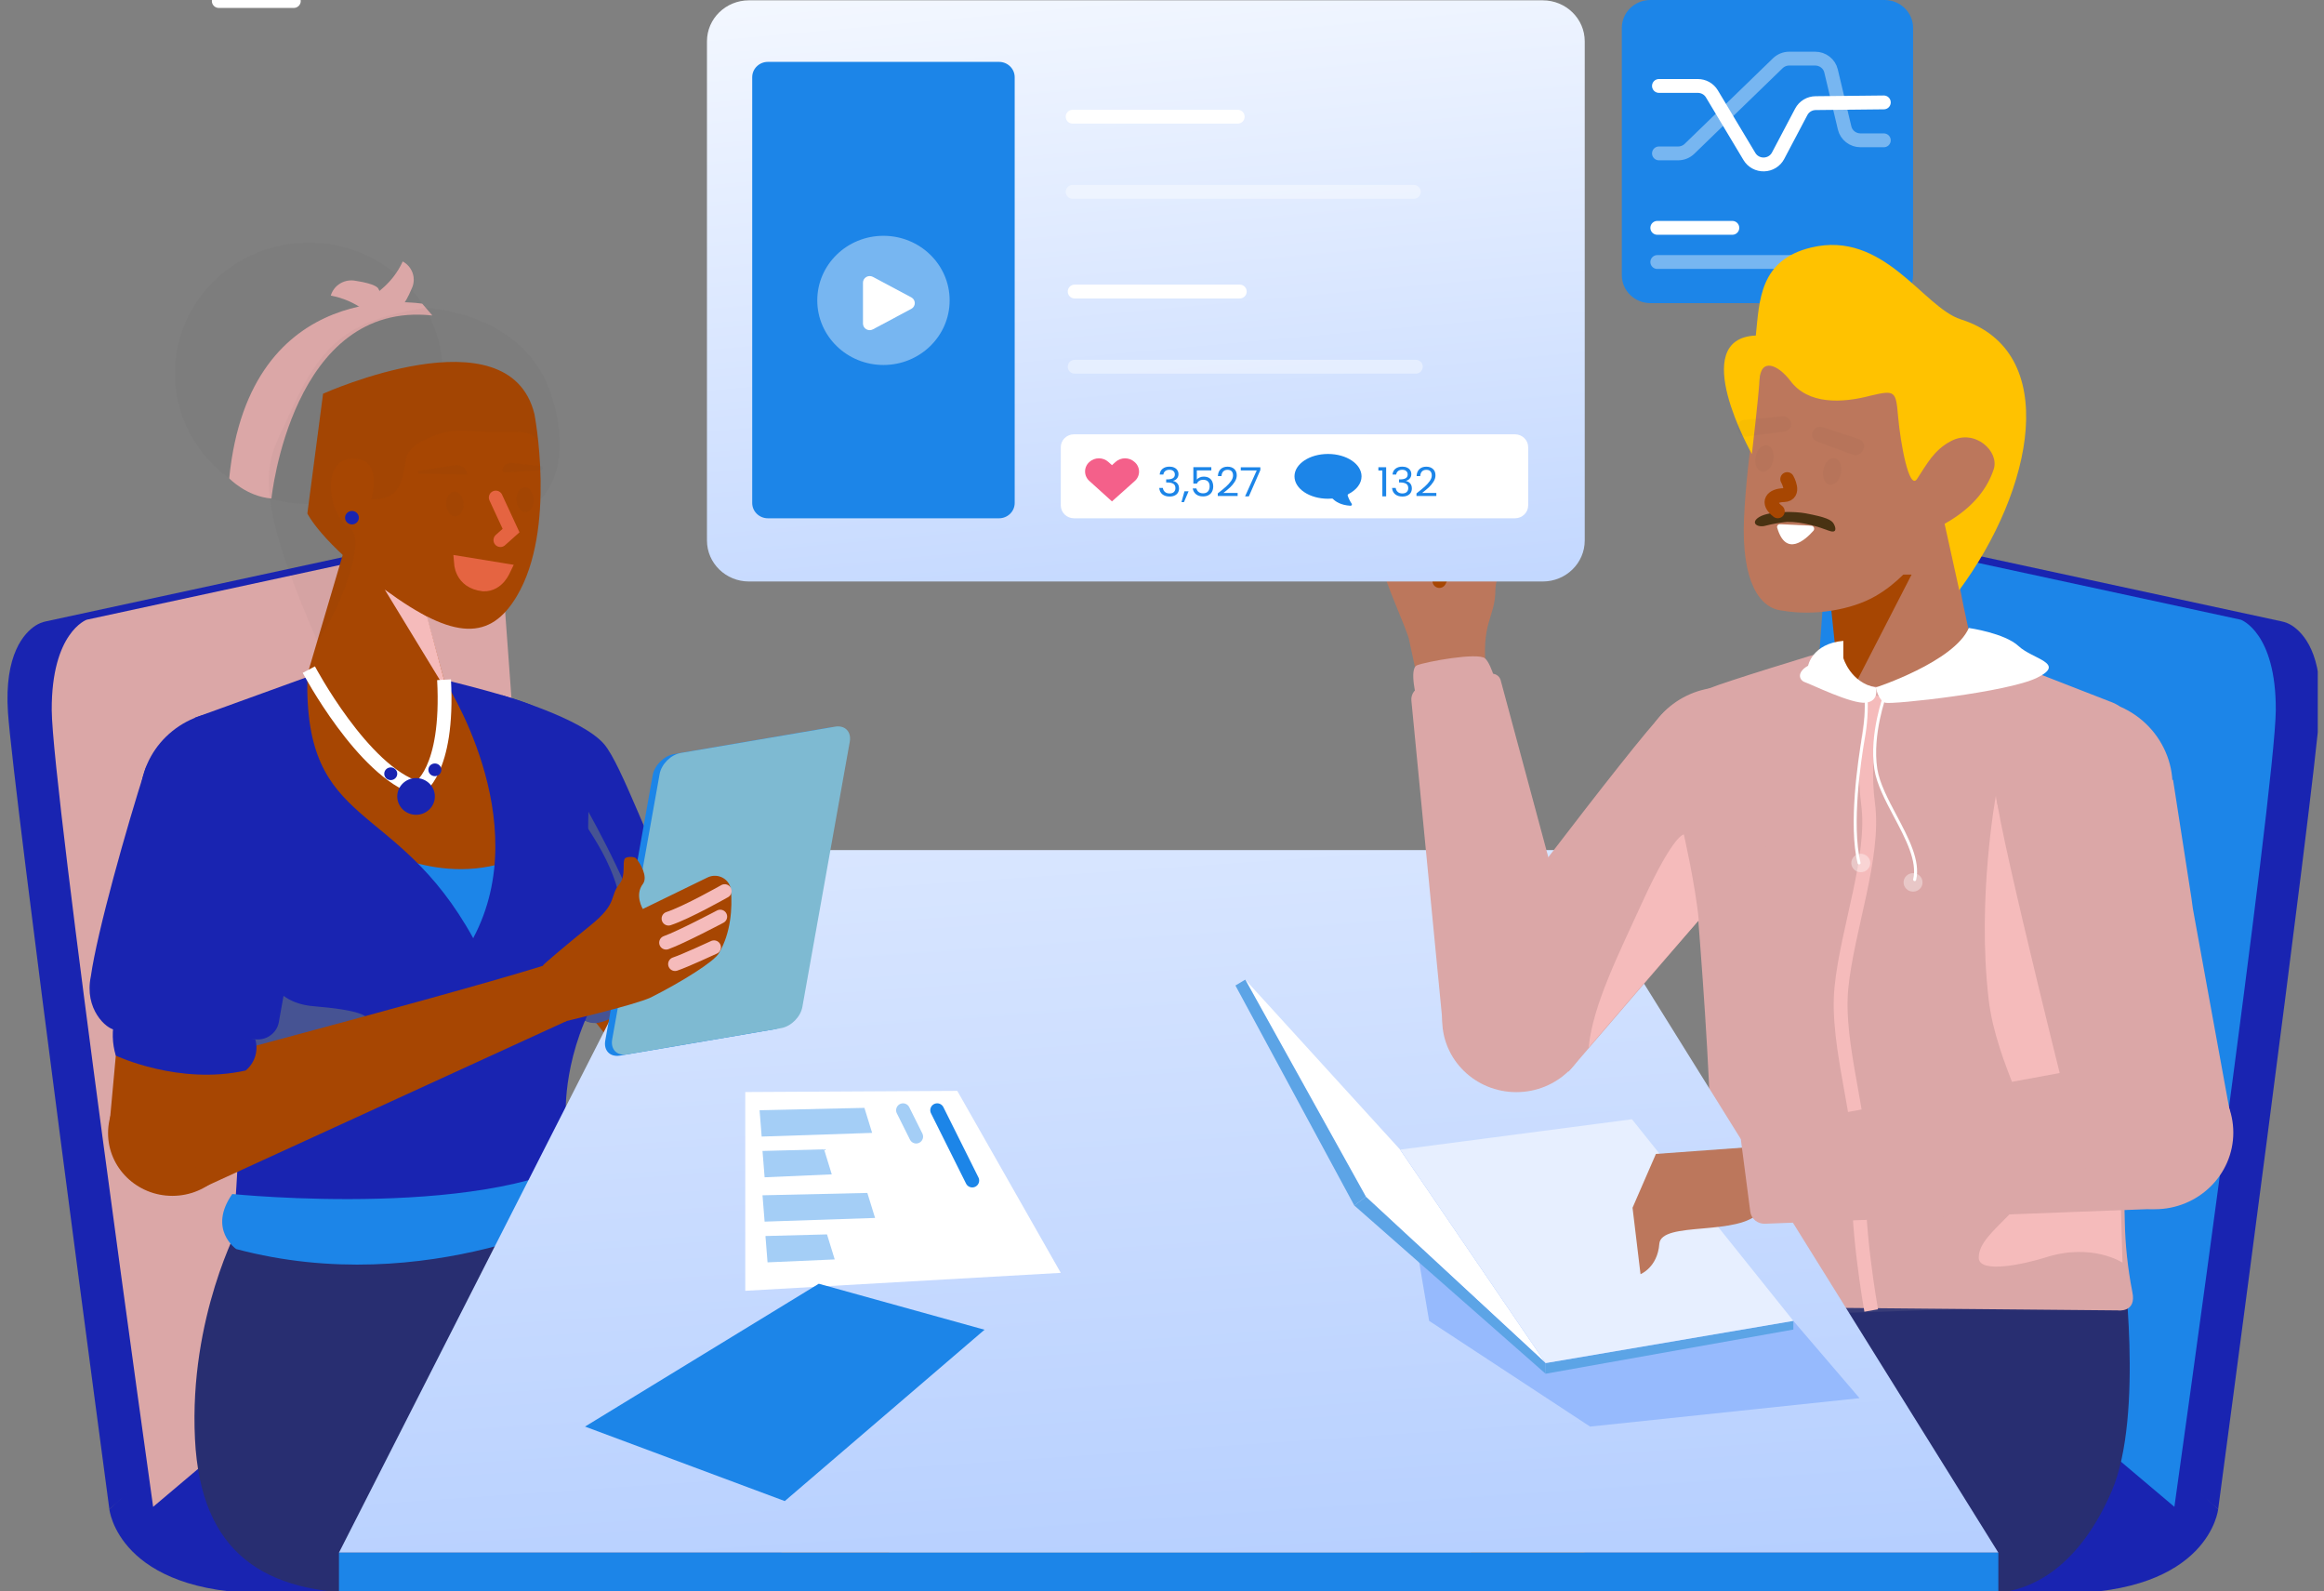 <svg width="168" height="115" viewBox="0 0 168 115" fill="none" xmlns="http://www.w3.org/2000/svg">
<rect x="0" y="0" width="168" height="115" fill="#808080" stroke="none"/>
<g clip-path="url(#clip0_54_291)">
<path d="M15.815 0.073H21.24" stroke="white" stroke-miterlimit="10" stroke-linecap="round"/>
<path d="M136.23 0H119.305C118.164 0 117.24 0.902 117.24 2.015V19.891C117.24 21.004 118.164 21.906 119.305 21.906H136.23C137.37 21.906 138.295 21.004 138.295 19.891V2.015C138.295 0.902 137.37 0 136.23 0Z" fill="#1C85E8"/>
<path d="M119.804 16.466H125.23" stroke="white" stroke-miterlimit="10" stroke-linecap="round"/>
<path opacity="0.4" d="M119.804 18.936H131.017" stroke="white" stroke-miterlimit="10" stroke-linecap="round"/>
<path d="M119.924 6.211H122.73C122.937 6.211 123.139 6.263 123.318 6.363C123.497 6.463 123.646 6.608 123.75 6.781L126.466 11.313C126.573 11.491 126.727 11.638 126.912 11.739C127.096 11.839 127.306 11.889 127.517 11.883C127.728 11.878 127.935 11.817 128.114 11.707C128.293 11.597 128.438 11.443 128.535 11.259L130.214 8.077C130.313 7.891 130.461 7.734 130.643 7.624C130.826 7.514 131.037 7.455 131.251 7.453L136.18 7.401" stroke="white" stroke-miterlimit="10" stroke-linecap="round"/>
<path opacity="0.4" d="M119.924 11.086H121.304C121.616 11.086 121.915 10.966 122.136 10.751L128.515 4.571C128.737 4.356 129.036 4.236 129.347 4.236H131.214C131.482 4.236 131.741 4.324 131.95 4.486C132.159 4.648 132.305 4.874 132.365 5.128L133.346 9.249C133.406 9.503 133.552 9.729 133.761 9.891C133.97 10.053 134.229 10.141 134.495 10.141H136.18" stroke="white" stroke-miterlimit="10" stroke-linecap="round"/>
<path d="M160.35 109.062C160.35 109.062 159.73 115.15 148.978 115.15H136.371L153.095 102.464L160.35 109.062Z" fill="#1924B1"/>
<path d="M135.333 38.506L164.938 44.906C165.202 44.961 165.453 45.062 165.679 45.205C166.497 45.733 167.96 47.274 167.679 51.489C167.304 57.107 160.35 109.062 160.35 109.062L131.925 85.054L135.333 38.506Z" fill="#1924B1"/>
<path d="M132.169 38.341L161.99 44.787C161.99 44.787 164.541 45.694 164.515 51.324C164.488 56.953 157.185 108.897 157.185 108.897L128.76 84.889L132.169 38.341Z" fill="#1C85E8"/>
<path d="M132.654 41.309C132.654 41.309 133.178 48.724 133.409 49.899C133.814 51.958 143.084 47.633 142.404 45.8C142.052 44.849 140.446 35.788 140.446 35.788L132.654 41.309Z" fill="#BC775C"/>
<path d="M133.464 49.615L132.67 42.023H137.369L133.464 49.615Z" fill="#A74602" stroke="#A74602"/>
<path d="M144.437 34.199C144.796 30.465 140.455 31.27 139.713 31.439C138.97 31.607 137.808 26.074 137.808 26.074C137.808 26.074 129.243 24.586 127.409 26.071C127.409 26.071 126.257 33.044 126.072 37.51C125.886 41.976 127.17 43.976 128.848 44.129C131.135 44.529 133.839 44.079 135.567 43.085C138.645 41.315 139.96 38.113 139.96 38.113C140.015 38.088 140.045 38.075 140.045 38.075C140.045 38.075 144.1 37.725 144.437 34.199Z" fill="#BC775C"/>
<path d="M127.165 37.369C127.903 36.913 129.77 36.953 130.527 37.097C131.971 37.373 132.415 37.556 132.577 37.883C132.74 38.211 132.772 38.572 132.169 38.341C131.565 38.109 130.303 37.687 129.179 37.717C128.657 37.769 128.14 37.861 127.632 37.992C127.046 38.163 126.5 37.781 127.165 37.369Z" fill="#493212"/>
<path d="M126.643 32.812C126.643 32.812 127.13 28.634 127.192 27.477C127.281 25.814 128.527 26.349 129.42 27.516C130.705 29.249 133.155 29.139 135.215 28.596C137.023 28.166 137.05 28.267 137.214 30.13C137.38 31.992 137.996 35.451 138.575 34.624C139.296 33.54 139.787 32.526 141.054 31.866C142.776 30.97 144.542 32.623 144.127 33.9C143.712 35.177 142.741 36.647 140.573 37.854L141.633 42.65C147.007 35.378 149.031 25.39 141.743 23.078C139.02 22.214 136.193 16.615 130.924 17.889C127.192 18.791 127.192 21.71 126.926 24.248C121.912 24.46 126.643 32.812 126.643 32.812Z" fill="#FFC200"/>
<path d="M133.087 34.188C133.19 33.658 132.984 33.176 132.629 33.111C132.274 33.045 131.902 33.421 131.8 33.95C131.698 34.48 131.902 34.962 132.257 35.027C132.612 35.093 132.984 34.717 133.087 34.188Z" fill="#262626" fill-opacity="0.035"/>
<path d="M128.195 33.253C128.297 32.724 128.092 32.241 127.737 32.176C127.381 32.11 127.01 32.486 126.907 33.015C126.805 33.545 127.01 34.027 127.365 34.093C127.721 34.158 128.092 33.782 128.195 33.253Z" fill="#262626" fill-opacity="0.035"/>
<path d="M129.196 34.623C129.196 34.623 129.832 35.741 128.96 35.782C128.127 35.794 127.655 36.285 128.515 36.953" stroke="#A74602" stroke-linecap="round"/>
<path d="M128.687 37.885C129.205 37.907 130.241 37.951 130.931 37.992C130.972 37.994 131.012 38.007 131.045 38.03C131.08 38.052 131.107 38.084 131.125 38.12C131.141 38.157 131.148 38.198 131.143 38.238C131.14 38.278 131.123 38.316 131.098 38.348C130.5 39.028 129.111 40.266 128.482 38.167C128.466 38.136 128.46 38.1 128.463 38.065C128.466 38.03 128.479 37.996 128.5 37.967C128.521 37.939 128.549 37.916 128.582 37.901C128.615 37.887 128.651 37.881 128.687 37.885Z" fill="white"/>
<path d="M134.731 32.408L134.686 32.504C134.631 32.651 134.52 32.771 134.377 32.837C134.233 32.904 134.067 32.913 133.917 32.861L131.354 31.908C131.228 31.866 131.121 31.781 131.058 31.667C130.994 31.554 130.975 31.421 131.007 31.295C131.022 31.217 131.055 31.143 131.102 31.078C131.15 31.013 131.209 30.959 131.279 30.918C131.351 30.878 131.429 30.852 131.508 30.844C131.59 30.835 131.673 30.843 131.749 30.868L134.357 31.724C134.428 31.744 134.495 31.778 134.553 31.823C134.611 31.869 134.658 31.925 134.692 31.989C134.727 32.053 134.749 32.122 134.755 32.194C134.762 32.266 134.754 32.339 134.731 32.408Z" fill="#262626" fill-opacity="0.035"/>
<path d="M126.117 30.341L128.857 30.085C128.938 30.079 129.02 30.089 129.096 30.116C129.173 30.142 129.243 30.184 129.302 30.239C129.361 30.294 129.407 30.36 129.438 30.434C129.469 30.508 129.483 30.587 129.48 30.666C129.481 30.796 129.433 30.921 129.344 31.018C129.255 31.114 129.132 31.174 128.999 31.186L126.282 31.546C126.123 31.563 125.964 31.518 125.839 31.421C125.715 31.324 125.634 31.183 125.616 31.028L125.594 30.924C125.588 30.852 125.596 30.779 125.62 30.711C125.643 30.642 125.68 30.578 125.729 30.524C125.777 30.47 125.837 30.426 125.904 30.394C125.97 30.363 126.043 30.345 126.117 30.341Z" fill="#262626" fill-opacity="0.035"/>
<path d="M7.905 109.062C7.905 109.062 8.524 115.15 19.278 115.15H31.884L15.161 102.464L7.905 109.062Z" fill="#1924B1"/>
<path d="M32.923 38.506L3.317 44.906C3.054 44.961 2.803 45.062 2.577 45.205C1.758 45.733 0.295 47.274 0.576 51.489C0.951 57.107 7.905 109.062 7.905 109.062L36.331 85.054L32.923 38.506Z" fill="#1924B1"/>
<path d="M36.087 38.341L6.265 44.787C6.265 44.787 3.714 45.694 3.74 51.324C3.767 56.953 11.07 108.897 11.07 108.897L39.495 84.889L36.087 38.341Z" fill="#DBA7A7"/>
<path d="M48.994 65.142L51.887 69.093C52.301 69.657 52.832 70.129 53.446 70.478C54.06 70.827 54.742 71.045 55.449 71.118L74.39 73.068L74.678 77.696L51.565 79.065C50.263 79.142 48.962 78.906 47.775 78.378C46.588 77.85 45.552 77.046 44.758 76.036L38.564 68.157L48.994 65.142Z" fill="#A74602"/>
<path d="M50.803 67.613C50.803 67.613 44.849 69.147 43.108 73.938L40.141 69.66L50.164 66.74L50.803 67.613Z" fill="#F5BBBB"/>
<path d="M36.273 50.239C36.273 50.239 42.067 51.887 43.68 53.789C44.935 55.27 47.069 61.42 48.741 64.382C49.145 65.098 49.719 65.163 49.293 65.866C47.531 68.776 46.02 73.019 43.108 73.938C33.362 72.502 36.273 50.239 36.273 50.239Z" fill="#1924B1"/>
<path d="M42.535 58.667C42.535 58.667 46.401 65.508 46.988 69.185C46.988 69.185 45.612 72.593 44.64 73.287C43.124 74.368 42.291 73.761 42.291 73.761L42.535 58.667Z" fill="#465393"/>
<path d="M22.325 36.42C27.669 36.42 32.002 32.194 32.002 26.98C32.002 21.766 27.669 17.54 22.325 17.54C16.981 17.54 12.649 21.766 12.649 26.98C12.649 32.194 16.981 36.42 22.325 36.42Z" fill="#262626" fill-opacity="0.035"/>
<path d="M30.523 21.947C30.523 21.947 18.035 19.796 16.57 34.57C16.57 34.57 17.821 35.882 19.622 36.026C19.622 36.026 21.084 21.691 31.255 22.799L30.523 21.947Z" fill="#DBA7A7"/>
<path d="M27.876 22.51C27.876 22.51 26.44 21.783 27.522 20.945C28.206 20.389 28.75 19.688 29.113 18.895C29.456 19.08 29.713 19.385 29.834 19.748C29.955 20.111 29.93 20.506 29.764 20.851C29.209 22.187 28.862 22.262 28.862 22.262L27.876 22.51Z" fill="#DBA7A7"/>
<path d="M27.803 21.707C27.803 21.707 27.408 23.237 26.323 22.402C25.611 21.881 24.787 21.525 23.913 21.362C24.019 20.995 24.264 20.68 24.598 20.482C24.933 20.284 25.332 20.218 25.715 20.295C27.174 20.515 27.329 20.828 27.329 20.828L27.803 21.707Z" fill="#DBA7A7"/>
<path d="M30.571 43.573L32.1 49.123C32.1 49.123 43.771 62.041 34.084 66.74C32.382 67.565 24.245 61.219 22.717 59.812C21.189 58.405 21.822 50.094 21.822 50.094L25.331 38.222L30.571 43.573Z" fill="#A74602"/>
<path d="M27.132 61.18C27.132 61.18 32.834 64.677 38.563 61.432C38.563 61.432 37.681 66.249 34.207 67.799C30.734 69.349 27.132 61.18 27.132 61.18Z" fill="#1C85E8"/>
<path d="M30.872 44.554L27.807 42.597L32.346 50.044L30.872 44.554Z" fill="#F5BBBB"/>
<path d="M38.632 29.918C38.632 29.918 40.253 38.24 37.355 43.092C35.466 46.257 32.87 46.346 27.807 42.597C23.165 39.16 22.219 37.106 22.219 37.106L23.354 28.453C23.354 28.453 36.773 22.412 38.632 29.918Z" fill="#A74602"/>
<path d="M32.1 49.123C32.1 49.123 37.839 50.505 38.764 51.142C39.69 51.778 40.877 57.35 42.544 59.929C44.21 62.51 46.486 66.586 43.562 71.3C40.638 76.015 40.902 80.526 40.902 80.526L43.115 92.361H18.467C17.437 92.452 16.889 89.906 16.919 88.897C17.02 85.569 17.343 84.577 17.126 79.302C16.831 72.151 14.094 51.867 14.094 51.867L22.219 48.923C21.969 60.083 28.615 57.647 34.207 67.799C38.785 59.221 32.1 49.123 32.1 49.123Z" fill="#1924B1"/>
<path d="M19.443 57.647C19.443 57.647 20.649 60.099 19.697 62.605C18.626 65.421 17.447 72.285 22.667 72.717C29.065 73.247 26.379 74.379 23.483 75.246C20.586 76.114 21.79 76.043 21.974 79.014C22.106 81.129 16.279 85.422 16.816 83.783C19.695 74.99 9.909 64.125 19.443 57.647Z" fill="#465393"/>
<path d="M33.324 40.703L36.395 41.203C36.383 41.228 36.369 41.258 36.352 41.291C36.297 41.4 36.211 41.545 36.092 41.688C35.854 41.973 35.486 42.248 34.951 42.235C34.114 42.141 33.711 41.733 33.513 41.353C33.413 41.16 33.364 40.973 33.341 40.834C33.332 40.783 33.327 40.739 33.324 40.703Z" fill="#E56441" stroke="#E56441"/>
<path d="M38.007 37.002C38.351 36.986 38.61 36.571 38.585 36.077C38.56 35.582 38.261 35.194 37.917 35.211C37.573 35.227 37.314 35.642 37.339 36.136C37.364 36.631 37.663 37.018 38.007 37.002Z" fill="#262626" fill-opacity="0.035"/>
<path d="M32.928 37.316C33.272 37.299 33.531 36.885 33.506 36.39C33.481 35.896 33.182 35.508 32.838 35.525C32.494 35.541 32.236 35.955 32.26 36.45C32.285 36.944 32.584 37.332 32.928 37.316Z" fill="#262626" fill-opacity="0.035"/>
<path d="M39.087 33.98L36.504 34.145C36.46 34.145 36.418 34.128 36.385 34.099C36.352 34.07 36.331 34.031 36.326 33.988C36.332 33.911 36.353 33.836 36.389 33.767C36.426 33.698 36.476 33.637 36.537 33.588C36.598 33.538 36.669 33.501 36.745 33.479C36.821 33.457 36.901 33.451 36.979 33.459L39.115 33.689C39.285 33.681 39.299 33.97 39.087 33.98Z" fill="#262626" fill-opacity="0.035"/>
<path d="M30.324 34.241L33.767 34.284C33.759 34.181 33.729 34.082 33.679 33.992C33.629 33.903 33.56 33.824 33.477 33.761C33.394 33.699 33.298 33.654 33.196 33.63C33.094 33.606 32.988 33.603 32.885 33.621L30.271 34.036C30.187 34.04 30.197 34.247 30.324 34.241Z" fill="#262626" fill-opacity="0.035"/>
<path d="M35.839 35.957L36.944 38.344L36.174 39.031" stroke="#E56441" stroke-linecap="round"/>
<path d="M35.462 31.209C33.658 31.221 32.813 30.813 30.921 31.682C30.324 31.956 29.759 32.23 29.417 32.902C29.05 34.253 29.285 36.13 26.844 36.078C26.844 36.078 27.634 33.514 25.956 33.186C23.108 32.63 23.566 37.126 25.331 38.222C26.53 38.968 24.47 44.345 22.937 46.321C17.696 34.371 19.515 33.167 20.878 30.047C23.193 24.747 25.222 23.133 30.704 22.256C30.704 22.256 37.967 22.447 39.893 28.681C41.539 34.011 39.068 36.054 39.068 36.054C39.068 36.054 39.145 32.088 38.743 31.682C38.214 31.147 37.785 31.194 35.462 31.209Z" fill="#262626" fill-opacity="0.035"/>
<path d="M123.593 95.715L103.04 99.277L107.085 115.15H120.251C120.251 115.15 126.509 102.026 123.593 95.715Z" fill="#A74602"/>
<path d="M110.471 97.105C110.471 97.105 113.638 98.057 114.946 103.097C116.253 108.137 114.827 115.15 114.827 115.15H116.863C116.863 115.15 124.126 106.829 118.783 96.225L110.471 97.105Z" fill="#F5BBBB"/>
<path d="M153.437 90.713C153.437 90.713 155.021 102.252 152.657 107.752C150.644 112.429 147.537 115.081 143.763 115.15H114.827C114.827 115.15 114.781 100.071 102.576 97.495C102.576 97.495 142.744 86.581 153.437 90.713Z" fill="#282E71"/>
<path d="M153.993 94.213L127.738 95.056L128.017 93.267L133.134 92.69H153.957L153.993 94.213Z" fill="#383C78"/>
<path d="M133.617 49.015C133.391 49.949 133.333 46.644 132.876 46.782C130.786 47.414 124.839 49.225 123.574 49.741C122.033 50.37 121.93 52.885 121.827 54.667C121.755 55.916 123.66 73.441 123.755 85.314C123.775 87.85 121.144 90.819 120.833 92.229C120.746 92.609 120.7 92.996 120.694 93.385C120.693 93.656 120.802 93.917 120.997 94.109C121.192 94.303 121.458 94.412 121.736 94.414L153.088 94.7C153.088 94.7 154.478 94.897 154.142 93.35C153.81 91.657 153.629 89.939 153.598 88.216C153.286 75.885 153.226 55.233 153.09 54.255C152.884 52.788 154.499 51.524 152.75 50.785L143.039 47.001C143.039 47.001 141.26 48.267 141.003 48.395C136.125 50.829 133.617 49.015 133.617 49.015Z" fill="#DBA7A7"/>
<path d="M135.637 50.274C135.637 50.274 134.528 54.246 135.041 58.083C135.552 61.92 133.532 67.17 133.114 71.383C132.695 75.597 134.744 81.116 134.423 84.653C134.105 88.189 135.267 94.708 135.267 94.708" stroke="#F5BBBB" stroke-miterlimit="10"/>
<path d="M47.756 92.774L68.309 96.336L64.263 112.209H51.098C51.098 112.209 44.84 99.085 47.756 92.774Z" fill="#A74602"/>
<path d="M60.878 94.164C60.878 94.164 57.71 95.116 56.403 100.156C55.095 105.196 56.522 112.209 56.522 112.209H54.485C54.485 112.209 47.223 103.888 52.566 93.283L60.878 94.164Z" fill="#F5BBBB"/>
<path d="M17.303 88.519C17.303 88.519 13.66 95.188 14.094 103.983C14.505 112.337 19.189 115.15 26.595 115.15L56.522 112.209C56.522 112.209 56.568 97.13 68.772 94.554C68.772 94.554 55.184 84.904 41.439 87.329C34.693 88.519 30.454 89.967 17.303 88.519Z" fill="#282E71"/>
<path d="M16.791 86.289C16.791 86.289 36.173 88.265 43.317 83.057L42.998 87.405C42.998 87.405 30.919 93.952 17.076 90.267C17.076 90.267 15 88.846 16.791 86.289Z" fill="#1C85E8"/>
<path d="M75.941 79.614C75.941 79.614 81.699 78.438 84.084 78.977C86.514 79.466 91.628 80.715 90.712 84.373C90.079 86.985 87.284 85.95 87.284 85.95C87.284 85.95 88.011 86.993 86.93 87.469C86.27 87.736 82.016 85.46 82.016 85.46C79.177 86.351 75.472 84.47 75.472 84.47L75.941 79.614Z" fill="#A74602"/>
<path d="M84.133 84.558L87.236 85.952" stroke="#F5BBBB" stroke-linecap="round" stroke-linejoin="round"/>
<path d="M84.827 82.177C85.604 82.327 89.103 83.936 89.103 83.936" stroke="#F5BBBB" stroke-linecap="round" stroke-linejoin="round"/>
<path d="M85.263 80.373C86.821 80.753 88.311 81.359 89.684 82.172" stroke="#F5BBBB" stroke-linecap="round" stroke-linejoin="round"/>
<path d="M50.342 61.432H112.834L144.459 112.209H24.503L50.342 61.432Z" fill="url(#paint0_linear_54_291)"/>
<path d="M101.215 83.082L103.31 95.457L114.946 103.097L134.425 101.044L129.64 95.457L101.215 83.082Z" fill="#96BAFD"/>
<path d="M90.019 70.797L98.741 86.487L111.729 98.508L101.215 83.082L90.019 70.797Z" fill="white"/>
<path d="M90.019 70.797L98.741 86.487L97.9 87.118L89.308 71.221L90.019 70.797Z" fill="#5CA4E6"/>
<path d="M98.741 86.487L111.729 98.508V99.278L97.9 87.118L98.741 86.487Z" fill="#5CA4E6"/>
<path d="M111.729 99.278L129.64 96.084V95.457L111.729 98.508V99.278Z" fill="#5CA4E6"/>
<path d="M129.64 95.457L117.972 80.887L101.215 83.082L111.729 98.508L129.64 95.457Z" fill="#E7EFFF"/>
<path d="M22.861 58.7L20.156 73.873C20.088 74.252 19.873 74.592 19.556 74.822C19.239 75.051 18.844 75.154 18.452 75.109C18.452 75.109 10.83 74.62 8.293 74.413C7.695 74.365 6.071 72.928 6.567 70.56C7.023 67.327 9.155 59.776 10.503 55.583C11.131 53.497 17.845 54.746 17.845 54.746L22.861 58.7Z" fill="#1924B1"/>
<path d="M16.534 63.893C20.068 63.893 22.933 61.097 22.933 57.649C22.933 54.201 20.068 51.406 16.534 51.406C12.999 51.406 10.134 54.201 10.134 57.649C10.134 61.097 12.999 63.893 16.534 63.893Z" fill="#1924B1"/>
<path d="M8.467 75.256L8.572 74.047L18.061 75.101L17.914 76.13L17.107 82.622L7.881 81.651L8.467 75.256Z" fill="#A74602"/>
<path d="M8.618 74.037L18.061 75.101L17.915 76.131C15.769 75.899 10.958 75.505 8.468 75.257L8.618 74.037Z" fill="#F5BBBB"/>
<path d="M12.457 86.422C15.023 86.422 17.103 84.393 17.103 81.89C17.103 79.387 15.023 77.357 12.457 77.357C9.892 77.357 7.812 79.387 7.812 81.89C7.812 84.393 9.892 86.422 12.457 86.422Z" fill="#A74602"/>
<path d="M14.751 85.792L40.97 73.784C40.97 73.784 42.542 68.329 40.832 69.235C39.079 70.16 11.147 77.527 11.147 77.527L14.751 85.792Z" fill="#A74602"/>
<path d="M55.968 74.386L44.821 76.286C44.102 76.409 43.625 75.922 43.754 75.2L47.182 56.03C47.311 55.308 47.998 54.623 48.716 54.5L59.863 52.6C60.582 52.478 61.059 52.964 60.93 53.687L57.502 72.856C57.373 73.579 56.686 74.264 55.968 74.386Z" fill="#1C85E8"/>
<path d="M56.468 74.301L45.321 76.201C44.603 76.323 44.125 75.837 44.255 75.114L47.682 55.945C47.812 55.222 48.498 54.537 49.216 54.415L60.364 52.515C61.082 52.392 61.559 52.879 61.43 53.602L58.002 72.771C57.873 73.493 57.186 74.178 56.468 74.301Z" fill="#7EBAD2"/>
<path d="M39.25 69.769L40.545 73.885C40.545 73.885 45.907 72.63 47.053 72.081C49.29 70.959 51.695 69.446 51.977 68.871C52.84 67.415 52.942 65.615 52.843 64.358C52.83 64.171 52.771 63.99 52.67 63.831C52.569 63.671 52.429 63.539 52.263 63.445C52.097 63.351 51.91 63.298 51.718 63.291C51.526 63.284 51.335 63.324 51.163 63.405L46.469 65.691C46.469 65.691 45.858 64.683 46.473 63.883C46.869 63.355 46.258 62.348 45.986 62.039C45.879 61.896 45.308 61.892 45.178 62.036C44.96 62.309 45.261 63.254 44.8 63.854C44.015 64.815 44.711 65.233 42.691 66.871C41.092 68.156 39.234 69.729 39.25 69.769Z" fill="#A74602"/>
<path d="M48.327 66.387C49.663 65.948 52.386 64.401 52.386 64.401" stroke="#F5BBBB" stroke-linecap="round" stroke-linejoin="round"/>
<path d="M48.152 68.124C49.227 67.742 52.065 66.242 52.065 66.242" stroke="#F5BBBB" stroke-linecap="round" stroke-linejoin="round"/>
<path d="M48.799 69.672C49.508 69.437 51.615 68.459 51.615 68.459" stroke="#F5BBBB" stroke-linecap="round" stroke-linejoin="round"/>
<path d="M8.309 73.553C8.08 74.454 8.101 75.399 8.373 76.289C8.373 76.289 12.938 78.446 17.761 77.363C18.086 77.091 18.324 76.735 18.447 76.335C18.569 75.935 18.571 75.509 18.452 75.109L8.309 73.553Z" fill="#1924B1"/>
<path d="M144.296 57.419C144.296 57.419 142.89 64.926 143.763 72.268C144.309 76.862 147.313 81.578 147.274 83.771C147.213 87.321 143.053 88.825 143.041 90.88C143.033 92.096 146.401 91.34 147.89 90.867C151.235 89.804 153.433 91.248 153.433 91.248L152.542 60.101L144.296 57.419Z" fill="#F5BBBB"/>
<path d="M153.234 55.593C150.148 51.825 148.764 53.63 147.68 53.722C147.68 53.722 144.007 54.389 144.296 57.419C144.602 60.624 150.004 81.987 150.004 81.987L161.344 81.156L160.806 78.21L159.699 72.143L158.519 65.655L158.414 64.883L157.087 56.349C157.087 56.349 154.833 57.606 153.234 55.593Z" fill="#DBA7A7"/>
<path d="M153.996 62.098C157.011 60.292 157.956 56.444 156.105 53.502C154.254 50.561 150.309 49.641 147.294 51.446C144.278 53.252 143.335 57.101 145.186 60.042C147.037 62.983 150.981 63.904 153.996 62.098Z" fill="#DBA7A7"/>
<path d="M126.854 82.874L119.705 83.393L118.015 87.282L118.592 92.083C118.592 92.083 119.823 91.594 119.95 89.895C120.077 88.197 125.769 89.402 127.257 87.537" fill="#BC775C"/>
<path d="M154.127 76.584L126.388 81.685C126.221 81.722 126.074 81.818 125.976 81.955C125.878 82.092 125.835 82.259 125.855 82.424L126.527 87.574C126.562 87.82 126.689 88.045 126.885 88.205C127.08 88.364 127.329 88.447 127.584 88.438L156.158 87.347L154.127 76.584Z" fill="#DBA7A7"/>
<path d="M155.768 87.389C158.902 87.389 161.444 84.91 161.444 81.851C161.444 78.793 158.902 76.314 155.768 76.314C152.633 76.314 150.092 78.793 150.092 81.851C150.092 84.91 152.633 87.389 155.768 87.389Z" fill="#DBA7A7"/>
<path d="M127.064 56.672C127.99 52.212 125.812 52.327 125.087 51.617C125.087 51.617 122.368 49.43 120.296 51.469C118.103 53.626 105.53 70.383 105.53 70.383L113.397 77.442L114.875 75.72L118.706 71.263L122.803 66.5L123.312 65.957L128.838 59.85C128.838 59.85 126.54 59.021 127.064 56.672Z" fill="#DBA7A7"/>
<path d="M130.354 57.432C131.415 54.344 129.708 51.001 126.542 49.967C123.376 48.932 119.949 50.597 118.889 53.686C117.829 56.775 119.536 60.117 122.702 61.152C125.868 62.187 129.294 60.521 130.354 57.432Z" fill="#DBA7A7"/>
<path d="M122.803 66.5C122.568 64.02 121.725 60.306 121.725 60.306C121.725 60.306 120.997 60.241 118.751 65.137C117.088 68.805 115.158 72.545 114.839 75.708L118.669 71.251L122.803 66.5Z" fill="#F5BBBB"/>
<path d="M107.441 48.662C107.032 44.89 108.084 44.707 108.098 42.662C108.105 40.663 111.199 36.963 109.724 37.038C108.248 37.112 107.212 38.488 107.212 38.488C106.993 36.695 107.363 33.711 105.482 32.585C103.602 31.459 103.159 32.005 101.627 32.452C97.539 33.677 99.821 38.955 99.863 40.627C99.9 41.68 101.798 45.618 101.884 46.344L102.488 49.145L107.441 48.662Z" fill="#BC775C"/>
<path d="M105.111 37.854L104.552 32.439" stroke="#A74602" stroke-linecap="round"/>
<path d="M103.199 37.914L102.289 32.713" stroke="#A74602" stroke-linecap="round"/>
<path d="M100.952 37.926L100.492 34.813" stroke="#A74602" stroke-linecap="round"/>
<path d="M104.051 41.988C104.719 40.465 106.452 38.998 106.452 38.998L104.051 41.988Z" fill="#A74602"/>
<path d="M104.051 41.988C104.719 40.465 106.452 38.998 106.452 38.998" stroke="#A74602" stroke-linecap="round"/>
<path d="M114.604 71.887L108.478 49.143C108.433 48.992 108.331 48.863 108.194 48.78C108.056 48.698 107.892 48.668 107.733 48.697L102.8 49.614C102.565 49.66 102.355 49.791 102.212 49.98C102.07 50.168 102.004 50.402 102.028 50.636L104.33 74.38L114.604 71.887Z" fill="#DBA7A7"/>
<path d="M102.433 50.6C102.433 50.6 101.826 48.329 102.433 48.08C103.041 47.83 106.847 47.121 107.358 47.584C107.868 48.048 108.314 49.982 108.314 49.982L102.433 50.6Z" fill="#DBA7A7"/>
<path d="M109.614 78.927C112.572 78.927 114.971 76.588 114.971 73.701C114.971 70.815 112.572 68.475 109.614 68.475C106.655 68.475 104.257 70.815 104.257 73.701C104.257 76.588 106.655 78.927 109.614 78.927Z" fill="#DBA7A7"/>
<path d="M22.325 48.392C22.325 48.392 26.23 55.77 30.217 56.983C30.217 56.983 32.457 55.822 32.1 49.123" stroke="white" stroke-miterlimit="10"/>
<path d="M30.076 58.884C30.828 58.884 31.436 58.29 31.436 57.558C31.436 56.825 30.828 56.231 30.076 56.231C29.325 56.231 28.717 56.825 28.717 57.558C28.717 58.29 29.325 58.884 30.076 58.884Z" fill="#1924B1"/>
<path d="M28.247 56.376C28.506 56.376 28.717 56.17 28.717 55.917C28.717 55.664 28.506 55.459 28.247 55.459C27.987 55.459 27.777 55.664 27.777 55.917C27.777 56.17 27.987 56.376 28.247 56.376Z" fill="#1924B1"/>
<path d="M31.436 56.092C31.696 56.092 31.906 55.886 31.906 55.633C31.906 55.38 31.696 55.175 31.436 55.175C31.177 55.175 30.966 55.38 30.966 55.633C30.966 55.886 31.177 56.092 31.436 56.092Z" fill="#1924B1"/>
<path d="M69.2 78.835L53.875 78.92V93.284L76.683 91.987L69.2 78.835Z" fill="white"/>
<path d="M67.749 80.235L70.283 85.314" stroke="#1C85E8" stroke-miterlimit="10" stroke-linecap="round"/>
<path opacity="0.4" d="M65.279 80.236L66.229 82.138" stroke="#1C85E8" stroke-miterlimit="10" stroke-linecap="round"/>
<path opacity="0.4" d="M54.909 80.235L62.488 80.064L63.045 81.872L55.06 82.138L54.909 80.235Z" fill="#1C85E8"/>
<path opacity="0.4" d="M55.121 83.178L59.571 83.061L60.128 84.87L55.273 85.081L55.121 83.178Z" fill="#1C85E8"/>
<path opacity="0.4" d="M55.121 86.382L62.7 86.211L63.258 88.019L55.273 88.285L55.121 86.382Z" fill="#1C85E8"/>
<path opacity="0.4" d="M55.334 89.325L59.784 89.208L60.341 91.017L55.485 91.228L55.334 89.325Z" fill="#1C85E8"/>
<path d="M42.291 103.097L59.189 92.774L71.17 96.098L56.731 108.48L42.291 103.097Z" fill="#1C85E8"/>
<path d="M135.599 49.682C135.599 49.682 141.26 47.831 142.324 45.383C142.324 45.383 144.909 45.746 145.923 46.694C146.932 47.642 149.396 47.924 147.261 48.978C145.126 50.032 136.801 50.925 136.294 50.787C135.788 50.65 135.599 49.682 135.599 49.682Z" fill="white"/>
<path d="M133.253 46.313V47.551C133.253 47.551 133.759 49.331 135.599 49.683C135.599 49.683 135.886 50.665 134.873 50.781C133.862 50.898 130.921 49.447 130.488 49.305C130.053 49.165 129.862 48.58 130.705 48.111C130.705 48.111 131.007 46.506 133.253 46.313Z" fill="white"/>
<path d="M138.409 63.676C138.401 63.676 138.393 63.675 138.386 63.674C138.358 63.667 138.333 63.651 138.318 63.627C138.303 63.603 138.297 63.574 138.303 63.546C138.612 62.231 137.749 60.607 136.915 59.035C136.296 57.869 135.655 56.662 135.493 55.574C135.109 53.048 136.157 50.211 136.168 50.183C136.178 50.157 136.198 50.135 136.225 50.124C136.251 50.112 136.279 50.11 136.308 50.119C136.321 50.124 136.333 50.131 136.344 50.141C136.354 50.15 136.362 50.161 136.369 50.174C136.376 50.187 136.379 50.2 136.379 50.214C136.379 50.228 136.377 50.242 136.372 50.255C136.362 50.283 135.332 53.072 135.705 55.545C135.866 56.596 136.497 57.786 137.11 58.938C137.96 60.543 138.843 62.204 138.516 63.595C138.511 63.618 138.497 63.639 138.477 63.654C138.458 63.668 138.434 63.676 138.409 63.676Z" fill="white"/>
<path d="M134.39 62.471C134.365 62.472 134.342 62.464 134.322 62.449C134.304 62.434 134.291 62.414 134.286 62.391C133.605 59.606 134.334 54.832 134.573 53.434C134.772 52.378 134.842 51.302 134.782 50.23C134.779 50.202 134.789 50.174 134.807 50.153C134.825 50.132 134.85 50.118 134.88 50.115C134.908 50.112 134.936 50.121 134.958 50.138C134.981 50.156 134.995 50.181 134.998 50.209C135.061 51.3 134.99 52.394 134.787 53.468C134.548 54.858 133.824 59.595 134.497 62.342C134.5 62.358 134.501 62.374 134.497 62.39C134.493 62.406 134.487 62.42 134.477 62.433C134.467 62.445 134.453 62.455 134.438 62.461C134.422 62.468 134.407 62.471 134.39 62.471Z" fill="white"/>
<g opacity="0.6">
<path opacity="0.6" d="M138.295 64.437C138.673 64.437 138.98 64.138 138.98 63.769C138.98 63.4 138.673 63.101 138.295 63.101C137.915 63.101 137.608 63.4 137.608 63.769C137.608 64.138 137.915 64.437 138.295 64.437Z" fill="white"/>
</g>
<g opacity="0.6">
<path opacity="0.6" d="M134.513 63.035C134.893 63.035 135.2 62.736 135.2 62.367C135.2 61.999 134.893 61.7 134.513 61.7C134.135 61.7 133.828 61.999 133.828 62.367C133.828 62.736 134.135 63.035 134.513 63.035Z" fill="white"/>
</g>
<path d="M93.29 5.108H94.287" stroke="#5CA4E6" stroke-miterlimit="10"/>
<path d="M111.523 0.024H54.142C52.465 0.024 51.106 1.35 51.106 2.985V39.061C51.106 40.697 52.465 42.023 54.142 42.023H111.523C113.2 42.023 114.559 40.697 114.559 39.061V2.985C114.559 1.35 113.2 0.024 111.523 0.024Z" fill="url(#paint1_linear_54_291)"/>
<path d="M109.516 31.387H77.638C77.111 31.387 76.683 31.804 76.683 32.319V36.525C76.683 37.039 77.111 37.456 77.638 37.456H109.516C110.043 37.456 110.471 37.039 110.471 36.525V32.319C110.471 31.804 110.043 31.387 109.516 31.387Z" fill="white"/>
<path d="M99.642 34.005V33.764H100.204V35.87H99.929V34.005H99.642ZM100.665 34.294C100.679 34.115 100.749 33.975 100.877 33.874C101.004 33.773 101.169 33.723 101.372 33.723C101.508 33.723 101.624 33.747 101.721 33.796C101.821 33.842 101.896 33.906 101.945 33.988C101.997 34.069 102.023 34.162 102.023 34.264C102.023 34.385 101.987 34.489 101.915 34.576C101.846 34.664 101.754 34.72 101.641 34.745V34.76C101.77 34.791 101.873 34.852 101.948 34.943C102.024 35.035 102.062 35.154 102.062 35.302C102.062 35.412 102.036 35.512 101.984 35.602C101.932 35.689 101.855 35.758 101.751 35.808C101.648 35.859 101.523 35.884 101.378 35.884C101.167 35.884 100.994 35.831 100.859 35.724C100.723 35.615 100.648 35.462 100.632 35.264H100.895C100.908 35.38 100.957 35.475 101.041 35.549C101.124 35.623 101.236 35.66 101.375 35.66C101.514 35.66 101.62 35.625 101.692 35.555C101.765 35.483 101.802 35.391 101.802 35.278C101.802 35.133 101.752 35.028 101.653 34.964C101.553 34.9 101.403 34.867 101.202 34.867H101.133V34.646H101.205C101.388 34.644 101.526 34.615 101.62 34.559C101.713 34.501 101.76 34.411 101.76 34.291C101.76 34.188 101.725 34.105 101.656 34.043C101.588 33.981 101.491 33.95 101.363 33.95C101.24 33.95 101.14 33.981 101.065 34.043C100.989 34.105 100.944 34.189 100.93 34.294H100.665ZM102.396 35.657C102.649 35.459 102.847 35.297 102.99 35.17C103.133 35.042 103.254 34.909 103.351 34.772C103.451 34.632 103.501 34.495 103.501 34.361C103.501 34.235 103.469 34.136 103.405 34.063C103.343 33.99 103.243 33.953 103.103 33.953C102.968 33.953 102.863 33.995 102.787 34.078C102.713 34.16 102.674 34.269 102.668 34.407H102.405C102.413 34.19 102.48 34.022 102.608 33.903C102.735 33.785 102.899 33.726 103.1 33.726C103.306 33.726 103.468 33.781 103.587 33.892C103.709 34.002 103.769 34.155 103.769 34.349C103.769 34.51 103.72 34.667 103.62 34.821C103.523 34.972 103.411 35.106 103.286 35.223C103.16 35.337 103 35.471 102.805 35.625H103.832V35.846H102.396V35.657Z" fill="#1C85E8"/>
<path d="M72.217 4.472H55.511C54.885 4.472 54.377 4.967 54.377 5.579V36.35C54.377 36.961 54.885 37.456 55.511 37.456H72.217C72.843 37.456 73.351 36.961 73.351 36.35V5.579C73.351 4.967 72.843 4.472 72.217 4.472Z" fill="#1C85E8"/>
<path opacity="0.4" d="M63.864 26.377C66.507 26.377 68.649 24.287 68.649 21.709C68.649 19.131 66.507 17.041 63.864 17.041C61.222 17.041 59.08 19.131 59.08 21.709C59.08 24.287 61.222 26.377 63.864 26.377Z" fill="white"/>
<path d="M62.384 20.424V23.387C62.384 23.469 62.406 23.55 62.448 23.621C62.489 23.693 62.549 23.752 62.622 23.794C62.694 23.836 62.776 23.859 62.861 23.86C62.945 23.862 63.028 23.842 63.102 23.802L65.878 22.321C65.954 22.28 66.018 22.22 66.062 22.147C66.106 22.074 66.13 21.991 66.13 21.906C66.13 21.821 66.106 21.738 66.062 21.664C66.018 21.591 65.954 21.531 65.878 21.491L63.102 20.009C63.028 19.97 62.945 19.95 62.861 19.951C62.776 19.953 62.694 19.976 62.622 20.017C62.549 20.059 62.489 20.119 62.448 20.19C62.406 20.262 62.384 20.342 62.384 20.424Z" fill="white"/>
<path d="M77.54 8.434H89.474" stroke="white" stroke-miterlimit="10" stroke-linecap="round"/>
<path opacity="0.4" d="M77.54 13.867H102.203" stroke="white" stroke-miterlimit="10" stroke-linecap="round"/>
<path d="M77.687 21.069H89.621" stroke="white" stroke-miterlimit="10" stroke-linecap="round"/>
<path opacity="0.4" d="M77.687 26.503H102.35" stroke="white" stroke-miterlimit="10" stroke-linecap="round"/>
<path d="M82.013 33.384C81.826 33.215 81.582 33.122 81.327 33.122C81.073 33.122 80.828 33.215 80.641 33.384L80.383 33.617L80.124 33.384C79.938 33.215 79.693 33.122 79.438 33.122C79.184 33.122 78.939 33.215 78.753 33.384C78.654 33.471 78.575 33.577 78.521 33.696C78.467 33.814 78.439 33.943 78.439 34.072C78.439 34.202 78.467 34.33 78.521 34.449C78.575 34.568 78.654 34.674 78.753 34.761L80.383 36.235L82.013 34.78C82.116 34.694 82.199 34.587 82.255 34.466C82.312 34.346 82.341 34.215 82.341 34.082C82.341 33.949 82.312 33.818 82.255 33.698C82.199 33.577 82.116 33.47 82.013 33.384Z" fill="#F4608A"/>
<path d="M83.834 34.294C83.847 34.115 83.918 33.975 84.046 33.874C84.173 33.773 84.338 33.723 84.541 33.723C84.677 33.723 84.793 33.747 84.891 33.796C84.99 33.842 85.065 33.906 85.114 33.988C85.166 34.069 85.192 34.162 85.192 34.264C85.192 34.385 85.156 34.489 85.085 34.576C85.015 34.664 84.923 34.72 84.81 34.745V34.76C84.939 34.791 85.042 34.852 85.117 34.943C85.193 35.035 85.231 35.154 85.231 35.302C85.231 35.412 85.205 35.512 85.153 35.602C85.102 35.689 85.024 35.758 84.92 35.808C84.817 35.859 84.692 35.884 84.547 35.884C84.336 35.884 84.163 35.831 84.028 35.724C83.892 35.615 83.817 35.462 83.801 35.264H84.063C84.077 35.38 84.126 35.475 84.21 35.549C84.293 35.623 84.405 35.66 84.544 35.66C84.683 35.66 84.789 35.625 84.861 35.555C84.934 35.483 84.971 35.391 84.971 35.278C84.971 35.133 84.921 35.028 84.822 34.964C84.722 34.9 84.572 34.867 84.371 34.867H84.302V34.646H84.374C84.557 34.644 84.695 34.615 84.789 34.559C84.882 34.501 84.929 34.411 84.929 34.291C84.929 34.188 84.894 34.105 84.825 34.043C84.757 33.981 84.66 33.95 84.532 33.95C84.409 33.95 84.309 33.981 84.234 34.043C84.158 34.105 84.113 34.189 84.099 34.294H83.834ZM85.923 35.503L85.589 36.286H85.407L85.625 35.503H85.923ZM87.566 33.994H86.518V34.658C86.564 34.596 86.632 34.545 86.721 34.506C86.811 34.465 86.907 34.445 87.011 34.445C87.176 34.445 87.31 34.479 87.414 34.547C87.517 34.613 87.591 34.7 87.635 34.806C87.68 34.911 87.703 35.023 87.703 35.141C87.703 35.281 87.677 35.406 87.623 35.517C87.569 35.628 87.486 35.715 87.375 35.779C87.266 35.843 87.129 35.875 86.966 35.875C86.757 35.875 86.588 35.823 86.458 35.718C86.329 35.613 86.25 35.473 86.222 35.299H86.488C86.514 35.409 86.569 35.496 86.652 35.558C86.736 35.62 86.841 35.651 86.969 35.651C87.126 35.651 87.245 35.605 87.324 35.514C87.404 35.421 87.444 35.299 87.444 35.147C87.444 34.996 87.404 34.879 87.324 34.798C87.245 34.714 87.127 34.672 86.972 34.672C86.866 34.672 86.774 34.698 86.694 34.748C86.617 34.797 86.56 34.864 86.524 34.949H86.267V33.761H87.566V33.994ZM88.032 35.657C88.284 35.459 88.482 35.297 88.626 35.17C88.769 35.042 88.889 34.909 88.987 34.772C89.087 34.632 89.136 34.495 89.136 34.361C89.136 34.235 89.104 34.136 89.041 34.063C88.979 33.99 88.878 33.953 88.739 33.953C88.604 33.953 88.498 33.995 88.423 34.078C88.349 34.16 88.309 34.269 88.303 34.407H88.041C88.049 34.19 88.116 34.022 88.244 33.903C88.371 33.785 88.535 33.726 88.736 33.726C88.941 33.726 89.103 33.781 89.223 33.892C89.344 34.002 89.405 34.155 89.405 34.349C89.405 34.51 89.355 34.667 89.256 34.821C89.158 34.972 89.047 35.106 88.921 35.223C88.796 35.337 88.636 35.471 88.441 35.625H89.468V35.846H88.032V35.657ZM91.11 33.97L90.28 35.87H90.006L90.848 33.997H89.695V33.769H91.11V33.97Z" fill="#1C85E8"/>
<path d="M98.425 34.425C98.425 33.531 97.339 32.807 96.001 32.807C94.662 32.807 93.577 33.531 93.577 34.425C93.577 35.319 94.662 36.043 96.001 36.043C96.097 36.043 96.19 36.038 96.283 36.03C96.297 36.029 96.312 36.031 96.325 36.036C96.338 36.041 96.35 36.049 96.36 36.059C96.532 36.235 96.91 36.507 97.625 36.55C97.643 36.551 97.661 36.547 97.677 36.539C97.692 36.531 97.706 36.519 97.715 36.504C97.724 36.489 97.729 36.472 97.729 36.454C97.728 36.437 97.723 36.419 97.714 36.405C97.589 36.223 97.491 36.024 97.424 35.815C97.419 35.794 97.421 35.772 97.43 35.753C97.439 35.733 97.455 35.717 97.474 35.708C98.051 35.412 98.425 34.948 98.425 34.425Z" fill="#1C85E8"/>
<path d="M144.459 112.209H24.503V115.15H144.459V112.209Z" fill="#1C85E8"/>
<path d="M25.443 37.899C25.718 37.899 25.941 37.681 25.941 37.413C25.941 37.145 25.718 36.927 25.443 36.927C25.168 36.927 24.945 37.145 24.945 37.413C24.945 37.681 25.168 37.899 25.443 37.899Z" fill="#1924B1"/>
</g>
<defs>
<linearGradient id="paint0_linear_54_291" x1="70.017" y1="-1.862" x2="81.784" y2="170.499" gradientUnits="userSpaceOnUse">
<stop stop-color="white"/>
<stop offset="1" stop-color="#94B9FF"/>
</linearGradient>
<linearGradient id="paint1_linear_54_291" x1="75.487" y1="-13.339" x2="84.852" y2="89.819" gradientUnits="userSpaceOnUse">
<stop stop-color="white"/>
<stop offset="1" stop-color="#94B9FF"/>
</linearGradient>
<clipPath id="clip0_54_291">
<rect width="167.009" height="115" fill="white" transform="translate(0.541)"/>
</clipPath>
</defs>
</svg>
